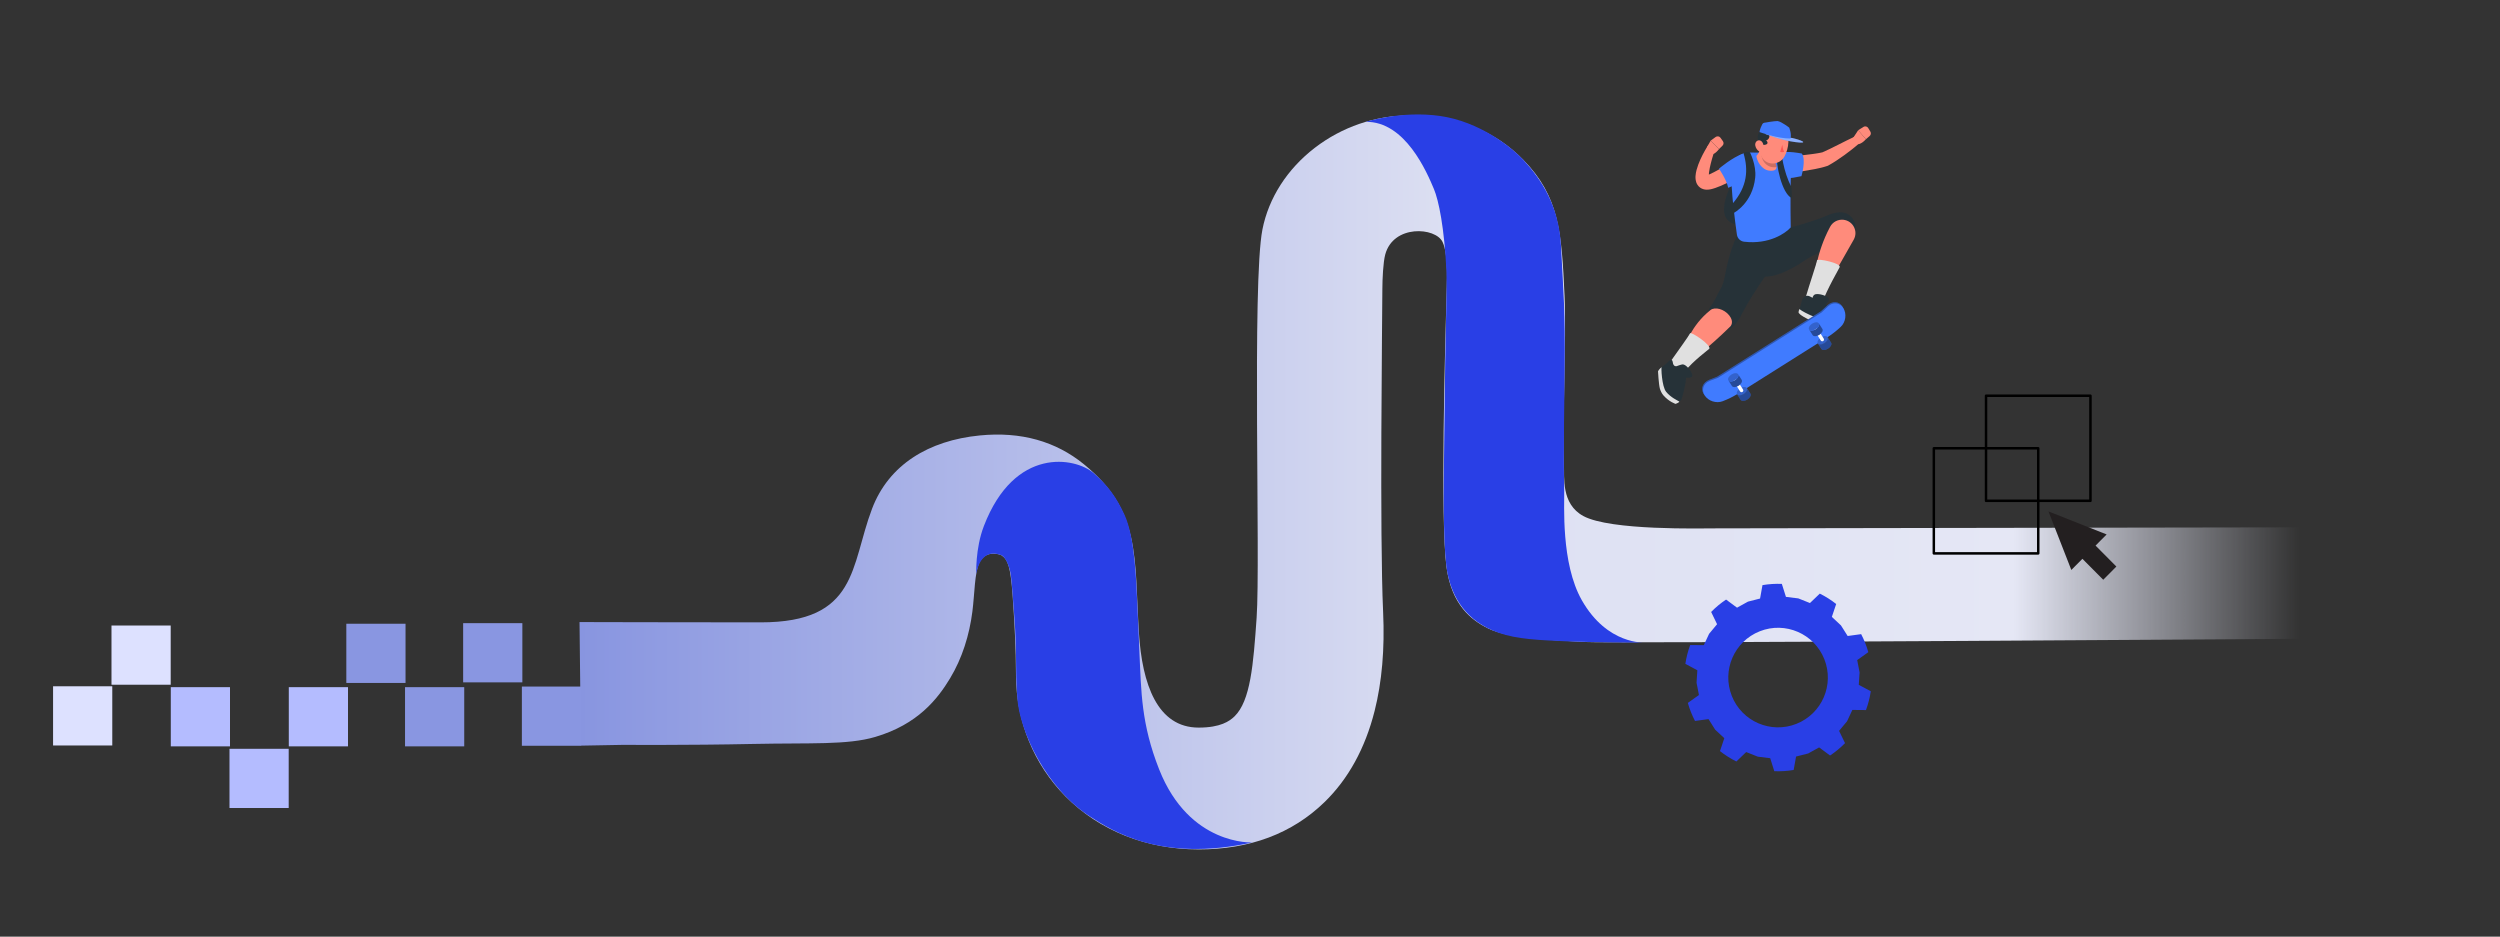 <?xml version="1.0" encoding="utf-8"?>
<!-- Generator: Adobe Illustrator 27.1.0, SVG Export Plug-In . SVG Version: 6.00 Build 0)  -->
<svg version="1.1" id="Layer_1" xmlns="http://www.w3.org/2000/svg" xmlns:xlink="http://www.w3.org/1999/xlink" x="0px" y="0px"
	 viewBox="0 0 1590.68 595.98" enable-background="new 0 0 1590.68 595.98" xml:space="preserve">
<rect x="0" y="0" width="1590.68" height="595.98" fill="#333333" stroke="none"/>
<g>
	<linearGradient id="SVGID_1_" gradientUnits="userSpaceOnUse" x1="368.721" y1="255.545" x2="1482.987" y2="255.545">
		<stop  offset="0" style="stop-color:#8895E0"/>
		<stop  offset="0.5" style="stop-color:#DDE0F2"/>
		<stop  offset="0.819" style="stop-color:#E5E7F5"/>
		<stop  offset="0.982" style="stop-color:#E5E7F5;stop-opacity:0"/>
	</linearGradient>
	<path fill="url(#SVGID_1_)" d="M762.67,540.46c-33.14,0-63.23-11.97-84.72-33.71c-20.17-20.39-31.36-47.71-31.51-76.93l0-0.9
		c-0.08-15.89-0.84-31.74-2.1-49.44c-1.34-18.8-2.95-23.55-7.33-26.28c-4.3-1.68-10.83-1.68-13.91,4.91
		c-3.02,6.47-2.94,19.53-4.39,30.95c-1.91,15.02-6.49,29.74-14.17,42.48c-7.95,13.19-20.56,29.36-47.67,37.35
		c-17.84,5.25-41.03,3.68-77.73,4.46c-41.13,0.88-83.22,0.57-83.71,0.6l-25.83,0.48l-0.86-78.63c0,0,69.88,0.19,115.26,0.19
		c62.06,0,57.03-35.89,70.88-72.33c10.65-28.02,36.04-43.4,68.53-46.6c26.25-2.58,48.37,3.75,66.18,18.27
		c36.46,29.73,32.09,59.1,35.06,107.05c2.05,33.15,11.83,60.57,38.03,60.57c0.01,0,0.01,0,0.02,0c13.84,0,19.62-4.07,22.77-7.12
		c10.18-9.88,12.02-33,14.09-62.82c2.51-36.2-3.02-212.83,3.69-246.99c3.94-20.04,15.79-38.51,33.38-52.01
		c17.23-13.23,38.46-20.52,59.78-20.52c0.01,0,0.03,0,0.04,0c31.11,0,55.06,10.06,72.87,28.3c22.79,23.34,24.29,45.75,26.16,86.47
		c1.25,27.22-1.49,83.67-0.37,107.58c0.36,7.64-1.94,24.75,12.33,32.5c17.18,9.34,75,7.84,84.79,7.84
		c17.24,0,390.79-0.69,390.79-0.69l-0.25,70.83c0,0-460.01,3.22-474.85,2.15c-16.64-1.21-47-1.6-61.37-8.78
		c-10.46-5.23-22.88-14.85-26.15-38.66c-4.14-30.16-0.71-145.54-0.19-166.79c0.37-14.89,1.57-31.89-2.33-40.25
		c-4.42-9.45-31.38-11.3-36.51,8.03c-1.28,4.83-1.79,15.24-1.81,22.11c-0.07,20.96-1.79,155.79,0.49,205.47
		c1.07,23.21-0.76,44.34-5.43,62.8c-6.01,23.77-16.75,43.29-31.91,58.01c-20.54,19.94-47.44,30.05-79.97,30.06l0,0
		C762.7,540.46,762.68,540.46,762.67,540.46z M635.8-29.37L635.8-29.37L635.8-29.37z"/>
	<path fill="#293FE6" d="M695.78,300.97c-11.58-9.99-50.2-17.13-69.76,33.71c-5.6,14.57-4.83,30.65-4.83,30.65S623.09,348,637,353.2
		c3.03,1.13,5.53,7.9,6.21,12.91c0.46,3.36,1.51,16.71,2.23,26.84c1.82,25.34,0.33,29.74,1.87,51.55
		c1.46,20.65,18.42,57.29,46.32,75.08c13.92,8.88,44.45,29.32,103.28,16.44c0,0-40.16,2.24-59.39-46.51
		c-11.45-29.01-11.39-49.59-12.51-73.96c0,0-0.65-16.53-1.31-29.7c-0.69-13.81-1.34-43.39-8.17-58.27
		C710.3,316.19,704.82,308.77,695.78,300.97z"/>
	<path fill="#293FE6" d="M953.62,402.66c11.67,4.09,25.7,4.65,44.31,5.46c11.3,0.49,42.23,0.84,48.61,0.7
		c0,0-23.81,1.68-40.06-26.89c-13.42-23.61-11.02-61.2-11.21-69.48c-0.56-24.65,0.15-63.88,0.28-77.6
		c0.37-38.47-0.69-46.13-2.33-78.35c-1.31-25.59-12.51-42.4-23.91-54.72c-7.75-8.38-28.03-24.43-53.08-28
		c-24.67-3.52-47.28,3.74-47.28,3.74c25.21-0.39,38.92,32.1,43.41,42.75c2.97,7.06,6.66,24.35,7.98,52.75
		c0.32,6.86-0.61,46.25-0.82,58.53c0,0-0.61,46.04-0.82,66.71c-0.18,18.67-0.36,54.54,2.44,67.24
		C924.28,379.84,932.33,395.19,953.62,402.66z"/>
	<g>
		<defs>
			<rect id="SVGID_00000145738528953089416620000018443673327852499857_" x="1054.94" y="77.03" width="135.45" height="179.97"/>
		</defs>
		<clipPath id="SVGID_00000067233133427850119810000000002039059967409583_">
			<use xlink:href="#SVGID_00000145738528953089416620000018443673327852499857_"  overflow="visible"/>
		</clipPath>
		<g clip-path="url(#SVGID_00000067233133427850119810000000002039059967409583_)">
			<path fill="#263238" d="M1107.65,104.03c-4.96,11.83-20.53,35.86-1.49,39.28c19.04,3.42,26.66-2.2,28.2-9.81
				C1135.89,125.89,1128.39,90.54,1107.65,104.03z"/>
			<path fill="#263238" d="M1088.57,194.75c0.85-1.22,1.85-2.67,3.06-4.92c3.48-7.45,4.41-6.54,5.88-14.4
				c3.88-20.85,9.21-27.94,9.21-27.94l16.26,2.81l8.97,13.42c0,0-15.66,20.27-23.76,36.28c-1.56,3.08-3,5.2-4.77,7
				c-2.91,2.98-7.41,3.75-11.16,1.93C1086.95,206.33,1085.19,199.61,1088.57,194.75L1088.57,194.75z"/>
			<path fill="#FF8B7B" d="M1088.35,197.27c2.73-2.17,8.62-0.76,11.95,3.46c3.33,4.22,0.73,6.91,0.73,6.91
				c-15.17,14.95-23.39,19.72-28.23,26.98l-7.33-4.95C1073.44,218.41,1075.7,207.35,1088.35,197.27z"/>
			<path fill="#E0E0E0" d="M1064.36,237.46c2.36,1.71,5.62,1.29,7.46-0.96c5.92-7.27,14.71-13.56,15.67-14.53
				c1.99-2.02-11.5-11.22-12.16-9.87c-0.83,1.69-7.2,10.53-12.31,17.75c-1.72,2.42-1.17,5.77,1.22,7.52
				C1064.27,237.39,1064.31,237.42,1064.36,237.46L1064.36,237.46z"/>
			<path fill="#FF8B7B" d="M1132.52,110.63c2.51-0.19,4.96-0.46,7.43-0.75c2.47-0.3,4.93-0.63,7.4-1.01
				c2.47-0.37,4.94-0.8,7.43-1.29c1.25-0.25,2.5-0.5,3.77-0.82c0.63-0.15,1.3-0.34,1.95-0.51c0.65-0.17,1.38-0.42,2.06-0.63
				l0.12-0.04c0.17-0.05,0.34-0.12,0.49-0.2c1.94-1.04,3.69-2.15,5.44-3.29c1.74-1.13,3.41-2.32,5.08-3.51
				c1.65-1.21,3.28-2.44,4.88-3.71c1.6-1.28,3.17-2.56,4.7-3.94c1.05-0.94,1.13-2.55,0.19-3.6c-0.77-0.85-1.98-1.07-2.96-0.61
				l-0.03,0.01c-1.82,0.84-3.63,1.75-5.42,2.63l-5.36,2.69c-1.77,0.9-3.56,1.78-5.31,2.64c-1.75,0.86-3.52,1.69-5.21,2.41l0.61-0.24
				c-0.51,0.11-0.95,0.23-1.5,0.33c-0.55,0.1-1.08,0.21-1.65,0.3l-1.72,0.27l-1.75,0.25c-2.36,0.31-4.75,0.6-7.15,0.88l-7.23,0.8
				l-7.23,0.82c-2.8,0.32-4.8,2.84-4.49,5.63c0.31,2.73,2.73,4.71,5.45,4.5h0.02V110.63z"/>
			<path fill="#407BFF" d="M1127.39,99.86c4.02-4.34,12.36-3.38,19.02-2.18c2.97,3.63-0.2,14.41-0.2,14.41
				c-2.14,0.17-7.65,2.41-13.1,0.29C1125.13,109.28,1125.21,102.22,1127.39,99.86L1127.39,99.86z"/>
			<path fill="#FF8B7B" d="M1178.86,88.11l3.45-5.26l4.91,5.73c0,0-3.7,4.39-6.35,2.8L1178.86,88.11L1178.86,88.11z"/>
			<path fill="#FF8B7B" d="M1188.69,81.45l1.38,2.3c0.55,0.92,0.35,2.09-0.46,2.79l-2.4,2.04l-4.91-5.73l3.36-2.11
				C1186.7,80.09,1188.07,80.41,1188.69,81.45L1188.69,81.45z"/>
			<path fill="#263238" d="M1114.73,150.37c0,0,30.62-5.89,47.12-12.97c3.16-1.36,5.63-2.06,8.13-2.31
				c4.15-0.42,8.11,1.86,9.81,5.67c2.41,5.4-0.56,11.68-6.27,13.24c-1.43,0.39-3.13,0.87-5.51,1.81
				c-7.45,3.48-14.45,6.27-21.07,10.76c-0.61,0.41-1.2,0.87-1.83,1.26c-10.57,6.42-22.19,11.63-31.58,5.31L1114.73,150.37
				L1114.73,150.37z"/>
			<path fill="#407BFF" d="M1101.59,108.18c-0.28,13.74,2.39,32.62,3.56,41.1c0.32,2.35,2.18,4.22,4.53,4.51
				c16.1,1.92,26.57-5.52,29.71-9.1c-0.21-13.1-0.29-28.33,0.39-38.61c0.25-3.83-2.45-7.21-6.25-7.8
				c-5.95-0.92-13.6-1.32-20.69-1.22C1106.7,97.15,1101.71,102.04,1101.59,108.18L1101.59,108.18z"/>
			<path fill="#263238" d="M1139.81,118.88c0,0,0.56,5.4,0,7.02c-5.86-2.85-10.2-20.95-9.27-29.69c1.97-0.19,2.83,0.08,2.83,0.08
				S1134.54,109.22,1139.81,118.88z"/>
			<path fill="#FF8B7B" d="M1120.21,93.8c-0.48,2.72-1.92,4.7-2.66,5.36c0.14,2.87,3.09,8.91,8.29,9.43
				c7.74,0.77,3.19-6.01,3.19-6.01L1120.21,93.8L1120.21,93.8z"/>
			<path opacity="0.2" enable-background="new    " d="M1121.01,94.59l8.02,7.98c0,0,1.36,2.02,1.33,3.74
				c-3.14,0.56-6.51-0.64-8.36-3.88C1120.56,99.91,1120.52,97.58,1121.01,94.59L1121.01,94.59z"/>
			<path fill="#FF8B7B" d="M1121.11,86.8c-1.25,5.96-2.29,9.39-0.11,13.21c3.27,5.75,11.35,5.07,14.38-0.4
				c2.73-4.92,4.31-13.85-0.87-17.76C1129.4,78,1122.35,80.84,1121.11,86.8L1121.11,86.8z"/>
			<path fill="#263238" d="M1125.06,84.66c1.7,1.98,0.27,4.43-1.32,4.62c1.98,1.81,0.61,3.44-3.27,2.79
				c-2.4-3.1-2.92-5.42-0.94-8.02C1122.1,81.23,1124.7,83.62,1125.06,84.66L1125.06,84.66z"/>
			<path fill="#FF8B7B" d="M1116.84,92.61c0.29,1.63,1.28,2.95,2.36,3.69c1.63,1.11,3.05-0.28,3.09-2.22
				c0.04-1.75-0.76-4.43-2.63-4.76C1117.8,89,1116.51,90.76,1116.84,92.61z"/>
			<path fill="#FF5652" d="M1134.05,92.11c0,0,0.23,2.95,1.17,4.56c-2.08,0.43-2.54-0.12-2.54-0.12L1134.05,92.11z"/>
			<path fill="#FF8B7B" d="M1106.78,100.45c-3.59,2.04-7.24,4.18-10.84,6.2c-1.8,1-3.61,2-5.39,2.9c-0.89,0.45-1.77,0.87-2.6,1.25
				c-0.42,0.19-0.82,0.36-1.18,0.5c-0.17,0.06-0.36,0.14-0.49,0.17l-0.32,0.11c-0.12,0.05-0.06,0.01,0.3,0.14
				c0.36,0.1,0.94,0.56,1.1,0.89c0.18,0.35,0.11,0.39,0.07,0.27c-0.06-0.12-0.11-0.4-0.13-0.73c-0.04-0.67-0.01-1.55,0.1-2.45
				c0.11-0.91,0.29-1.86,0.47-2.82c0.8-3.86,2.04-7.91,3.26-11.85l0.02-0.07c0.42-1.34-0.33-2.76-1.68-3.18
				c-1.11-0.35-2.28,0.11-2.88,1.04c-1.23,1.89-2.28,3.78-3.3,5.76c-1,1.98-1.93,4-2.73,6.15c-0.41,1.08-0.76,2.19-1.08,3.37
				c-0.3,1.19-0.58,2.42-0.67,3.88c-0.04,0.73-0.04,1.52,0.09,2.45c0.16,0.92,0.4,2.01,1.2,3.23c0.38,0.59,0.95,1.19,1.58,1.67
				c0.64,0.47,1.38,0.84,2.06,1.03c1.39,0.42,2.54,0.38,3.47,0.28c0.45-0.06,0.9-0.13,1.25-0.21c0.39-0.07,0.71-0.17,1.05-0.25
				c0.66-0.18,1.25-0.37,1.83-0.56c1.15-0.39,2.22-0.82,3.27-1.26c2.1-0.88,4.08-1.82,6.04-2.8c3.92-1.98,7.67-4.05,11.39-6.38
				c2.38-1.49,3.1-4.64,1.61-7.02c-1.46-2.32-4.46-3.06-6.82-1.73L1106.78,100.45L1106.78,100.45z"/>
			<path fill="#407BFF" d="M1118.18,106.9c-2.76,5.23-10.02,9.03-18.57,12.61c-1.11-5.38-5.86-12.18-5.86-12.18s8.47-7.34,15.68-9.7
				C1116.94,95.18,1119.68,104.06,1118.18,106.9z"/>
			<path fill="#FF8B7B" d="M1086.38,93.19l2.05-3.68l5.31,5.37c0,0-1.13,1.55-2.61,2.59c-1.48,1.03-3.51,0.69-4.56-0.77
				C1085.83,95.67,1085.76,94.3,1086.38,93.19L1086.38,93.19z"/>
			<path fill="#FF8B7B" d="M1094.71,87.67l1.54,2.19c0.61,0.87,0.5,2.06-0.26,2.81l-2.25,2.2l-5.31-5.37l3.2-2.35
				C1092.62,86.44,1094.01,86.67,1094.71,87.67z"/>
			<path fill="#FF8B7B" d="M1150.97,187.55c4.48-13.03,4.14-25.67,13.47-43.23c1.64-3.08,4.98-4.85,8.45-4.49
				c6.1,0.64,9.58,7.29,6.59,12.64c-10.35,18.6-17.49,29.44-20.09,37.77L1150.97,187.55z"/>
			<path fill="#E0E0E0" d="M1152.67,195.98c2.78,0.84,5.73-0.62,6.73-3.35c3.2-8.81,10.53-21.37,11.11-22.6
				c1.22-2.56-14.19-5.85-14.38-4.35c-0.23,1.87-4.78,15.07-7.23,23.55c-0.82,2.85,0.79,5.83,3.63,6.7
				C1152.58,195.94,1152.63,195.96,1152.67,195.98L1152.67,195.98z"/>
			<path fill="#263238" d="M1151.18,188.42c-1.86-0.73-3.94,0.35-4.48,2.27l-1.81,6.43c-0.35,0.67,0,1.54,0.72,1.82
				c3.87,1.52,3.42,1.1,7.19,2.51c4.41,1.66,5.1,2.04,10.27,3.98c3.13,1.18,3.99-1.34,3.77-2.78c-0.59-3.91-3.91-6.69-5.06-9.2
				c0,0,3.29-2.35,1.38-4.06c-1.91-1.7-7.3-3.08-8.88-1.76c-0.71,0.59-1.05,1.89-1.05,1.89S1152.36,188.87,1151.18,188.42
				L1151.18,188.42z"/>
			<path fill="#E0E0E0" d="M1165.89,205.26c0.87,0.19-1.35,2.09-1.35,2.09s-8.29-1.49-13.19-3.8c-6.59-3.11-6.95-4.61-6.95-4.61
				c-0.06-0.69,0.12-1.56,0.65-2.39C1144.59,197.06,1154.99,202.94,1165.89,205.26L1165.89,205.26z"/>
			<path fill="#263238" d="M1064.34,230.48c-0.35-2.93-2.54-0.82-3.86,0.68c0,0-2.19,1.62-3.22,2.48c-1.02,0.86-0.79,2.41-0.46,3.89
				c0.52,2.4,0.33,4.15,1.13,8.09c0.94,4.61,1.51,7.59,6.37,10.19c2.94,1.58,5.34-0.87,5.78-2.26c1.17-3.78,2.73-10.58,2.77-13.33
				c0,0,4.45,0.76,3.9-1.73c-0.55-2.49-4.08-6.78-6.15-6.65c-0.92,0.06-3.76,1.13-3.76,1.13S1064.71,233.62,1064.34,230.48z"/>
			<path fill="#E0E0E0" d="M1068.35,255.41c0.76,0.46-2.2,1.58-2.2,1.58s-4.13-1.25-7.86-5.52c-0.96-1.1-1.75-2.86-2.13-4.1
				c-0.75-2.49-1.22-11.11-1.22-11.11c0.27-0.64,1.48-2.15,2.33-2.63c-0.43,0.16,0.12,12.3,2.83,15.64
				C1063.03,252.89,1067.28,254.76,1068.35,255.41L1068.35,255.41z"/>
			<path fill="#407BFF" d="M1140.31,87.81c5.7,1.23,11.37,3.8,2.12,2.62c-9.4-1.2-19.44-5.28-19.44-5.28L1140.31,87.81
				L1140.31,87.81z"/>
			<path opacity="0.4" fill="#FFFFFF" enable-background="new    " d="M1140.31,87.81c5.7,1.23,11.37,3.8,2.12,2.62
				c-9.4-1.2-19.44-5.28-19.44-5.28L1140.31,87.81L1140.31,87.81z"/>
			<path fill="#407BFF" d="M1119.54,84.04c0,0,11.98,4.27,19.74,4.1c0.73-3.19-0.87-6.95-0.87-6.95s-4.67-3.63-7.21-4.14
				c-0.14-0.02-0.27-0.03-0.4-0.03c-2.21,0.06-6.58,0.79-8.33,1.1c-0.48,0.09-0.89,0.38-1.12,0.82
				C1120.75,80.06,1119.68,82.3,1119.54,84.04L1119.54,84.04z"/>
			<path fill="#407BFF" d="M1092.68,239.64l65.91-41.54l4.12-3.8c3.16-2.91,7.39-2.64,9.45,0.61c2.05,3.25,1.15,8.25-2.01,11.16
				c-2.74,2.52-5.71,4.8-8.88,6.79l-56.4,35.55c-3.16,1.99-6.5,3.7-9.95,5.08c-3.99,1.6-8.89,0.26-10.95-3
				c-2.05-3.25-0.48-7.18,3.51-8.78L1092.68,239.64z"/>
			<path opacity="0.3" enable-background="new    " d="M1092.68,239.64l65.91-41.54l4.12-3.8c3.16-2.91,7.39-2.64,9.45,0.61
				c2.05,3.25,1.15,8.25-2.01,11.16c-2.74,2.52-5.71,4.8-8.88,6.79l-56.4,35.55c-3.16,1.99-6.5,3.7-9.95,5.08
				c-3.99,1.6-8.89,0.26-10.95-3c-2.05-3.25-0.48-7.18,3.51-8.78L1092.68,239.64z"/>
			<path fill="#407BFF" d="M1093.13,240.37l65.91-41.54l4.07-3.88c3.12-2.98,7.48-2.49,9.74,1.08c2.26,3.57,1.56,8.89-1.57,11.86
				c-2.7,2.58-5.66,4.88-8.82,6.87l-56.4,35.55c-3.16,1.99-6.51,3.67-10.01,4.99c-4.04,1.53-9.14-0.12-11.39-3.7
				c-2.26-3.57-0.82-7.72,3.22-9.25L1093.13,240.37z"/>
			<path fill="#407BFF" d="M1156.62,218.46l2.26,3.55c0.29,0.46,0.88,0.72,1.7,0.69c1.65-0.06,3.61-1.3,4.39-2.76
				c0.39-0.74,0.4-1.39,0.11-1.86l-2.26-3.55c0.29,0.46,0.28,1.11-0.11,1.86c-0.77,1.47-2.74,2.71-4.39,2.76
				C1157.5,219.18,1156.91,218.92,1156.62,218.46z"/>
			<path opacity="0.4" enable-background="new    " d="M1156.62,218.46l2.26,3.55c0.29,0.46,0.88,0.72,1.7,0.69
				c1.65-0.06,3.61-1.3,4.39-2.76c0.39-0.74,0.4-1.39,0.11-1.86l-2.26-3.55c0.29,0.46,0.28,1.11-0.11,1.86
				c-0.77,1.47-2.74,2.71-4.39,2.76C1157.5,219.18,1156.91,218.92,1156.62,218.46z"/>
			<path fill="#407BFF" d="M1156.72,216.61c-0.77,1.47-0.06,2.61,1.59,2.54c1.65-0.06,3.61-1.3,4.39-2.76
				c0.77-1.47,0.06-2.61-1.59-2.55C1159.46,213.91,1157.5,215.15,1156.72,216.61L1156.72,216.61z"/>
			<path opacity="0.2" enable-background="new    " d="M1156.72,216.61c-0.77,1.47-0.06,2.61,1.59,2.54
				c1.65-0.06,3.61-1.3,4.39-2.76c0.77-1.47,0.06-2.61-1.59-2.55C1159.46,213.91,1157.5,215.15,1156.72,216.61L1156.72,216.61z"/>
			<path fill="#FFFFFF" d="M1160.04,217.01c0.52-0.33,0.68-1.02,0.35-1.54l-4.36-6.9c-0.33-0.52-1.02-0.67-1.54-0.35
				c-0.52,0.33-0.68,1.02-0.35,1.54l4.36,6.9C1158.83,217.18,1159.52,217.34,1160.04,217.01z"/>
			<path fill="#407BFF" d="M1151.07,209.67l2.26,3.55c0.29,0.46,0.88,0.72,1.7,0.69c1.65-0.06,3.61-1.3,4.39-2.76
				c0.39-0.74,0.4-1.39,0.11-1.86l-2.26-3.55c0.29,0.46,0.28,1.11-0.11,1.86c-0.77,1.47-2.74,2.71-4.39,2.76
				C1151.95,210.4,1151.36,210.13,1151.07,209.67z"/>
			<path opacity="0.4" enable-background="new    " d="M1151.07,209.67l2.26,3.55c0.29,0.46,0.88,0.72,1.7,0.69
				c1.65-0.06,3.61-1.3,4.39-2.76c0.39-0.74,0.4-1.39,0.11-1.86l-2.26-3.55c0.29,0.46,0.28,1.11-0.11,1.86
				c-0.77,1.47-2.74,2.71-4.39,2.76C1151.95,210.4,1151.36,210.13,1151.07,209.67z"/>
			<path fill="#407BFF" d="M1151.18,207.82c-0.77,1.47-0.06,2.61,1.59,2.54c1.65-0.06,3.61-1.3,4.39-2.76
				c0.77-1.47,0.06-2.61-1.59-2.55C1153.92,205.12,1151.96,206.36,1151.18,207.82L1151.18,207.82z"/>
			<path opacity="0.2" enable-background="new    " d="M1151.18,207.82c-0.77,1.47-0.06,2.61,1.59,2.54
				c1.65-0.06,3.61-1.3,4.39-2.76c0.77-1.47,0.06-2.61-1.59-2.55C1153.92,205.12,1151.96,206.36,1151.18,207.82L1151.18,207.82z"/>
			<path fill="#407BFF" d="M1105.26,250.83l2.26,3.55c0.29,0.46,0.88,0.72,1.7,0.69c1.65-0.06,3.61-1.3,4.39-2.76
				c0.39-0.74,0.4-1.39,0.11-1.86l-2.26-3.55c0.29,0.46,0.28,1.11-0.11,1.86c-0.77,1.47-2.74,2.71-4.39,2.76
				C1106.14,251.55,1105.56,251.28,1105.26,250.83z"/>
			<path opacity="0.4" enable-background="new    " d="M1105.26,250.83l2.26,3.55c0.29,0.46,0.88,0.72,1.7,0.69
				c1.65-0.06,3.61-1.3,4.39-2.76c0.39-0.74,0.4-1.39,0.11-1.86l-2.26-3.55c0.29,0.46,0.28,1.11-0.11,1.86
				c-0.77,1.47-2.74,2.71-4.39,2.76C1106.14,251.55,1105.56,251.28,1105.26,250.83z"/>
			<path fill="#407BFF" d="M1105.37,248.97c-0.77,1.47-0.06,2.61,1.59,2.55c1.65-0.06,3.61-1.3,4.39-2.76
				c0.77-1.46,0.06-2.61-1.59-2.55C1108.11,246.27,1106.14,247.51,1105.37,248.97L1105.37,248.97z"/>
			<path opacity="0.2" enable-background="new    " d="M1105.37,248.97c-0.77,1.47-0.06,2.61,1.59,2.55
				c1.65-0.06,3.61-1.3,4.39-2.76c0.77-1.46,0.06-2.61-1.59-2.55C1108.11,246.27,1106.14,247.51,1105.37,248.97L1105.37,248.97z"/>
			<path fill="#FFFFFF" d="M1108.69,249.38c0.52-0.33,0.68-1.02,0.35-1.54l-4.36-6.9c-0.33-0.52-1.02-0.67-1.54-0.35
				c-0.52,0.33-0.68,1.02-0.35,1.54l4.36,6.9C1107.48,249.55,1108.16,249.7,1108.69,249.38z"/>
			<path fill="#407BFF" d="M1099.72,242.04l2.26,3.55c0.29,0.46,0.88,0.72,1.7,0.69c1.65-0.06,3.61-1.3,4.39-2.76
				c0.39-0.74,0.4-1.39,0.11-1.86l-2.26-3.55c0.29,0.46,0.28,1.11-0.11,1.86c-0.77,1.47-2.74,2.71-4.39,2.76
				C1100.6,242.76,1100.01,242.5,1099.72,242.04z"/>
			<path opacity="0.4" enable-background="new    " d="M1099.72,242.04l2.26,3.55c0.29,0.46,0.88,0.72,1.7,0.69
				c1.65-0.06,3.61-1.3,4.39-2.76c0.39-0.74,0.4-1.39,0.11-1.86l-2.26-3.55c0.29,0.46,0.28,1.11-0.11,1.86
				c-0.77,1.47-2.74,2.71-4.39,2.76C1100.6,242.76,1100.01,242.5,1099.72,242.04z"/>
			<path fill="#407BFF" d="M1099.82,240.19c-0.77,1.47-0.06,2.61,1.59,2.55c1.65-0.06,3.61-1.3,4.39-2.76
				c0.77-1.47,0.06-2.61-1.59-2.55C1102.56,237.49,1100.6,238.73,1099.82,240.19L1099.82,240.19z"/>
			<path opacity="0.2" enable-background="new    " d="M1099.82,240.19c-0.77,1.47-0.06,2.61,1.59,2.55
				c1.65-0.06,3.61-1.3,4.39-2.76c0.77-1.47,0.06-2.61-1.59-2.55C1102.56,237.49,1100.6,238.73,1099.82,240.19L1099.82,240.19z"/>
			<path fill="#263238" d="M1109.31,97.33c3.24,10.79,2.48,21.41-6.94,32.26c-0.29,2.43,0.7,5.95,0.7,5.95s12-6.14,13.72-22.53
				c0.84-8.08-3.43-16.25-3.43-16.25C1112.53,96.37,1109.88,96.59,1109.31,97.33L1109.31,97.33z"/>
		</g>
	</g>
	<g>
		<defs>
			<rect id="SVGID_00000026884412385205420490000002978204986552762002_" x="1229.64" y="250.99" width="116.94" height="117.89"/>
		</defs>
		<clipPath id="SVGID_00000013895629446559133300000005480071765894578595_">
			<use xlink:href="#SVGID_00000026884412385205420490000002978204986552762002_"  overflow="visible"/>
		</clipPath>
		<g clip-path="url(#SVGID_00000013895629446559133300000005480071765894578595_)">
			<path d="M1330.1,319.46h-66.44c-0.44,0-0.79-0.35-0.79-0.8v-66.87c0-0.44,0.35-0.8,0.79-0.8h66.44c0.44,0,0.79,0.35,0.79,0.8
				v66.88C1330.89,319.11,1330.54,319.47,1330.1,319.46L1330.1,319.46z M1264.44,317.86h64.86v-65.28h-64.85L1264.44,317.86
				L1264.44,317.86z"/>
			<path d="M1296.88,352.9h-66.44c-0.44,0-0.79-0.35-0.79-0.8v-66.87c0-0.44,0.35-0.8,0.79-0.8h66.44c0.43,0,0.79,0.35,0.79,0.8
				v66.88C1297.67,352.55,1297.32,352.9,1296.88,352.9L1296.88,352.9z M1231.23,351.3h64.86v-65.28h-64.86V351.3L1231.23,351.3z"/>
			<path fill="#231F20" d="M1303.38,325.4l14.55,37.25l7.05-7.1l13.25,13.33l8.35-8.4l-13.24-13.33l7.05-7.1L1303.38,325.4z"/>
		</g>
	</g>
	<g>
		<defs>
			<rect id="SVGID_00000019674871577087844590000016451129331169879946_" x="1072.35" y="371.47" width="117.99" height="119.28"/>
		</defs>
		<clipPath id="SVGID_00000115480154931367103780000006964497752509244087_">
			<use xlink:href="#SVGID_00000019674871577087844590000016451129331169879946_"  overflow="visible"/>
		</clipPath>
		<g clip-path="url(#SVGID_00000115480154931367103780000006964497752509244087_)">
			<path fill="#293FE6" d="M1097.13,469.69l-2.76,8.21c3.25,2.57,6.74,4.78,10.43,6.61l6.25-6l7.39,2.94l7.89,0.97l2.61,8.27
				c4.08,0.17,8.2-0.08,12.32-0.78l1.53-8.54l7.71-1.96l6.96-3.85l6.97,5.16c3.47-2.31,6.65-4.96,9.51-7.88l-3.78-7.81l5.08-6.11
				l3.36-7.21l8.67,0.08c1.43-3.86,2.45-7.87,3.07-11.96l-7.64-4.09l0.51-7.93l-1.52-7.81l7.07-5.04c-0.55-1.96-1.21-3.91-1.98-5.85
				s-1.63-3.81-2.57-5.62l-8.59,1.18l-4.25-6.72l-5.81-5.42l2.76-8.22c-3.25-2.56-6.75-4.79-10.43-6.61l-6.26,6l-7.39-2.95
				l-7.89-0.97l-2.61-8.26c-4.07-0.17-8.2,0.08-12.32,0.78l-1.53,8.53l-7.7,1.97l-6.96,3.85l-6.97-5.16
				c-3.48,2.31-6.65,4.96-9.5,7.88l3.77,7.8l-5.08,6.12l-3.36,7.21l-8.67-0.08c-1.43,3.86-2.46,7.87-3.07,11.96l7.63,4.1l-0.51,7.93
				l1.52,7.81l-7.07,5.03c0.56,1.96,1.22,3.92,1.99,5.86c0.76,1.93,1.63,3.81,2.57,5.62l8.6-1.18l4.24,6.72l5.82,5.42H1097.13z
				 M1101.9,442.79c-6.45-16.26,1.51-34.67,17.77-41.12c16.25-6.45,34.66,1.51,41.11,17.77c6.45,16.26-1.5,34.67-17.77,41.12
				c-16.26,6.45-34.67-1.5-41.12-17.77H1101.9z"/>
		</g>
	</g>
	<rect x="332.05" y="436.84" fill="#8996E1" width="37.67" height="37.67"/>
	<rect x="294.69" y="396.5" fill="#8996E1" width="37.67" height="37.67"/>
	<rect x="257.71" y="437.22" fill="#8996E1" width="37.67" height="37.67"/>
	<rect x="220.36" y="396.87" fill="#8996E1" width="37.67" height="37.67"/>
	<rect x="183.75" y="437.22" fill="#B4BCFF" width="37.67" height="37.67"/>
	<rect x="146.02" y="476.44" fill="#B4BCFF" width="37.67" height="37.67"/>
	<rect x="108.67" y="437.22" fill="#B4BCFF" width="37.67" height="37.67"/>
	<rect x="70.94" y="398" fill="#DDE1FF" width="37.67" height="37.67"/>
	<rect x="33.77" y="436.66" fill="#DDE1FF" width="37.67" height="37.67"/>
</g>
</svg>
